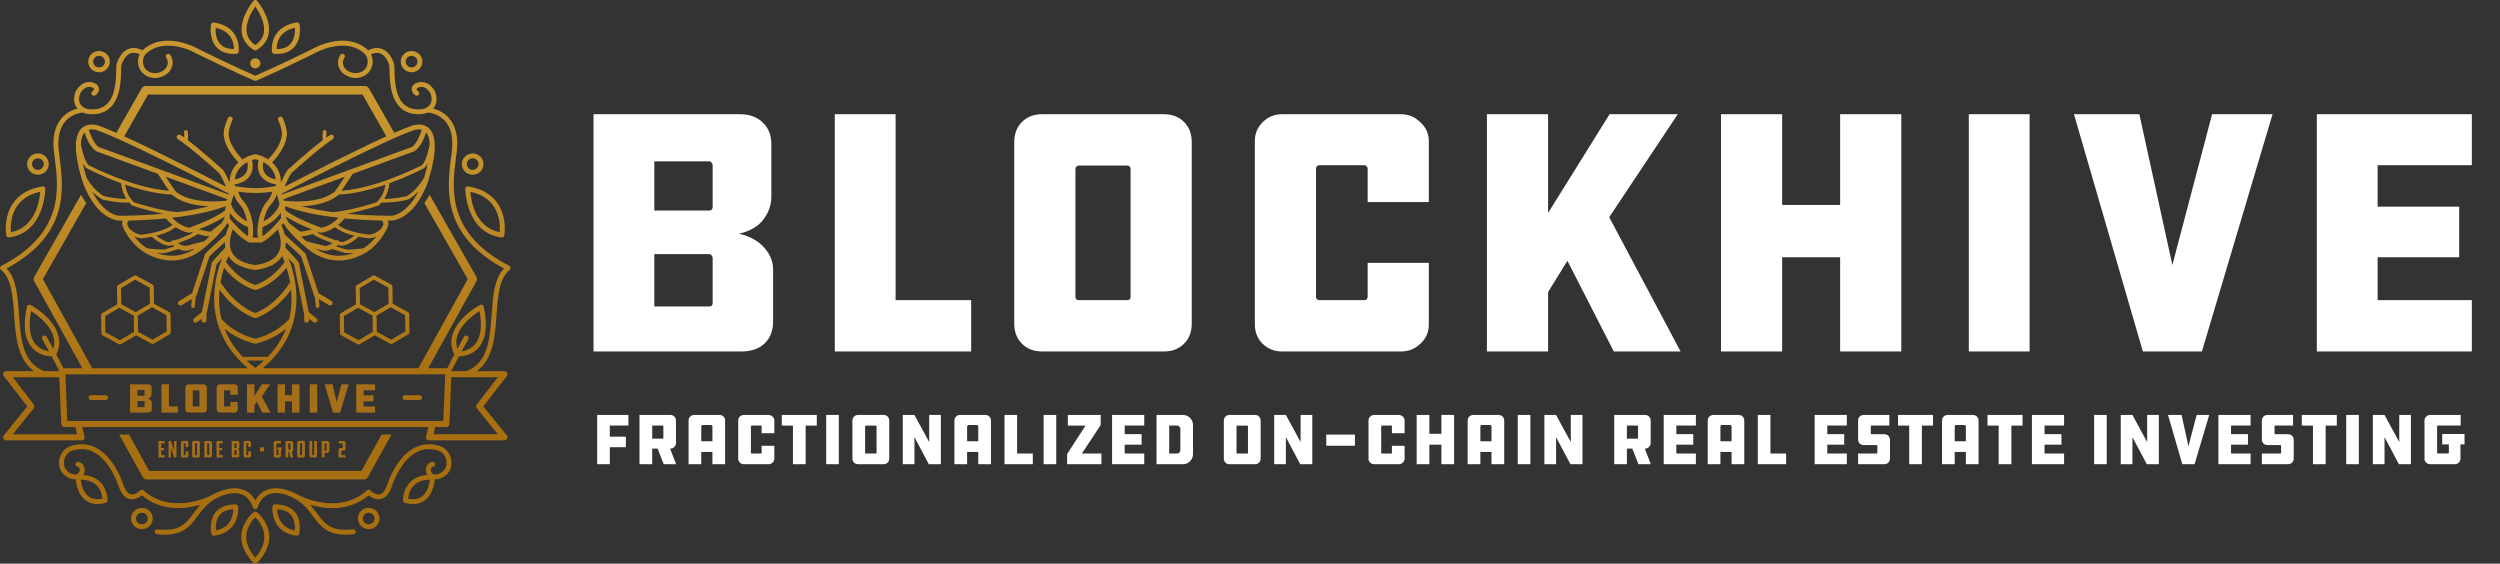 <svg width="377" height="85" viewBox="0 0 377 85" fill="none" xmlns="http://www.w3.org/2000/svg">
<rect x="0" y="0" width="377" height="85" fill="#333333" stroke="none"/>
<path d="M89.502 53V17.225H111.55C113.034 17.225 114.2 17.649 115.048 18.497C115.896 19.31 116.32 20.387 116.32 21.73V29.68C116.32 30.917 115.913 32.065 115.101 33.125C114.323 34.15 113.104 34.856 111.444 35.245C113.104 35.634 114.376 36.34 115.26 37.365C116.143 38.354 116.585 39.45 116.585 40.651V48.442C116.585 49.855 116.161 50.968 115.313 51.781C114.465 52.594 113.299 53 111.815 53H89.502ZM107.469 38.902C107.469 38.761 107.416 38.637 107.31 38.531C107.239 38.39 107.115 38.319 106.939 38.319H98.671V46.216H106.939C107.292 46.216 107.469 46.039 107.469 45.686V38.902ZM107.469 24.91C107.469 24.769 107.416 24.645 107.31 24.539C107.239 24.398 107.115 24.327 106.939 24.327H98.671V31.747H106.939C107.292 31.747 107.469 31.553 107.469 31.164V24.91ZM125.887 17.225H135.056V45.262H146.451V53H125.887V17.225ZM175.527 17.225C176.764 17.225 177.771 17.614 178.548 18.391C179.326 19.168 179.714 20.175 179.714 21.412V48.813C179.714 50.05 179.326 51.057 178.548 51.834C177.771 52.611 176.764 53 175.527 53H157.136C155.9 53 154.893 52.611 154.115 51.834C153.338 51.057 152.949 50.05 152.949 48.813V21.412C152.949 20.175 153.338 19.168 154.115 18.391C154.893 17.614 155.9 17.225 157.136 17.225H175.527ZM170.492 25.546C170.492 25.157 170.298 24.963 169.909 24.963H162.648C162.542 24.963 162.436 25.016 162.33 25.122C162.224 25.228 162.171 25.369 162.171 25.546V44.785C162.171 44.926 162.224 45.05 162.33 45.156C162.436 45.227 162.542 45.262 162.648 45.262H169.909C170.298 45.262 170.492 45.103 170.492 44.785V25.546ZM215.466 39.644V48.919C215.466 50.085 215.042 51.057 214.194 51.834C213.382 52.611 212.41 53 211.279 53H193.312C192.182 53 191.21 52.611 190.397 51.834C189.62 51.057 189.231 50.085 189.231 48.919V21.253C189.231 20.158 189.62 19.221 190.397 18.444C191.21 17.631 192.182 17.225 193.312 17.225H211.279C212.41 17.225 213.382 17.631 214.194 18.444C215.042 19.221 215.466 20.158 215.466 21.253V30.475H206.244V25.493C206.244 25.316 206.191 25.175 206.085 25.069C205.979 24.963 205.873 24.91 205.767 24.91H199.036C198.648 24.91 198.453 25.104 198.453 25.493V44.732C198.453 45.085 198.648 45.262 199.036 45.262H205.767C205.873 45.262 205.979 45.227 206.085 45.156C206.191 45.05 206.244 44.909 206.244 44.732V39.644H215.466ZM243.36 53L236.364 39.326L233.449 44.043V53H224.227V17.225H233.449V32.118L242.724 17.225H253.006L242.671 32.754L253.43 53H243.36ZM286.715 53H277.493V38.796H268.748V53H259.526V17.225H268.748V30.899H277.493V17.225H286.715V53ZM306.064 53H296.895V17.225H306.064V53ZM342.7 17.225L332.047 53H323.143L312.755 17.225H322.613L327.595 39.962L333.584 17.225H342.7ZM349.378 17.225H372.751V24.91H358.547V31.164H370.843V38.796H358.547V45.262H372.751V53H349.378V17.225Z" fill="white"/>
<g clip-path="url(#clip0_1_49)">
<path d="M19.614 62.216V57.954H22.287C22.468 57.954 22.608 58.004 22.711 58.102C22.814 58.202 22.866 58.331 22.866 58.491V59.438C22.866 59.585 22.817 59.721 22.721 59.845C22.625 59.969 22.476 60.054 22.275 60.101C22.476 60.147 22.631 60.231 22.737 60.35C22.845 60.47 22.898 60.601 22.898 60.745V61.672C22.898 61.841 22.846 61.974 22.743 62.071C22.641 62.168 22.498 62.216 22.319 62.216H19.614ZM21.793 58.87C21.793 58.853 21.788 58.837 21.777 58.822C21.766 58.808 21.75 58.801 21.729 58.801H20.733V59.685H21.729C21.772 59.685 21.793 59.661 21.793 59.615V58.87ZM21.793 60.537C21.793 60.52 21.788 60.504 21.777 60.49C21.766 60.475 21.75 60.468 21.729 60.468H20.733V61.409H21.729C21.772 61.409 21.793 61.388 21.793 61.346V60.537Z" fill="#A56E18"/>
<path d="M24.349 57.954H25.468V61.295H26.849V62.216H24.349V57.954Z" fill="#A56E18"/>
<path d="M30.686 57.954C30.835 57.954 30.958 58 31.052 58.093C31.145 58.185 31.192 58.305 31.192 58.452V61.716C31.192 61.863 31.145 61.983 31.052 62.075C30.958 62.168 30.835 62.214 30.686 62.214H28.457C28.307 62.214 28.185 62.168 28.091 62.075C27.997 61.983 27.95 61.863 27.95 61.716V58.452C27.95 58.305 27.997 58.185 28.091 58.093C28.185 58 28.307 57.954 28.457 57.954H30.686ZM30.075 58.945C30.075 58.899 30.052 58.876 30.005 58.876H29.125C29.113 58.876 29.099 58.882 29.087 58.895C29.075 58.907 29.067 58.924 29.067 58.946V61.239C29.067 61.256 29.073 61.269 29.087 61.28C29.099 61.291 29.113 61.296 29.125 61.296H30.005C30.052 61.296 30.075 61.276 30.075 61.239V58.946V58.945Z" fill="#A56E18"/>
<path d="M35.851 60.624V61.729C35.851 61.868 35.8 61.984 35.7 62.077C35.599 62.169 35.48 62.215 35.343 62.215H33.164C33.027 62.215 32.911 62.169 32.815 62.077C32.718 61.984 32.67 61.868 32.67 61.729V58.434C32.67 58.304 32.718 58.191 32.815 58.096C32.911 58.002 33.027 57.954 33.164 57.954H35.343C35.48 57.954 35.599 58.002 35.7 58.095C35.8 58.189 35.851 58.301 35.851 58.43V59.526H34.733V58.932C34.733 58.911 34.726 58.894 34.713 58.881C34.7 58.869 34.687 58.861 34.674 58.861H33.859C33.812 58.861 33.788 58.884 33.788 58.931V61.228C33.788 61.27 33.812 61.291 33.859 61.291H34.674C34.687 61.291 34.7 61.286 34.713 61.275C34.725 61.264 34.733 61.249 34.733 61.228V60.622H35.851V60.624Z" fill="#A56E18"/>
<path d="M39.565 62.216L38.717 60.587L38.364 61.149V62.216H37.246V57.954H38.364V59.728L39.489 57.954H40.735L39.482 59.805L40.787 62.216H39.566H39.565Z" fill="#A56E18"/>
<path d="M45.161 62.216H44.043V60.524H42.983V62.216H41.865V57.954H42.983V59.584H44.043V57.954H45.161V62.216Z" fill="#A56E18"/>
<path d="M47.834 62.216H46.716V57.954H47.834V62.216Z" fill="#A56E18"/>
<path d="M52.589 57.954L51.297 62.216H50.218L48.958 57.954H50.153L50.758 60.663L51.484 57.954H52.589Z" fill="#A56E18"/>
<path d="M53.719 57.954H56.559V58.864H54.836V59.615H56.327V60.525H54.836V61.295H56.559V62.216H53.719V57.954Z" fill="#A56E18"/>
<path d="M23.901 66.503H24.83V66.859H24.322V67.559H24.736V67.9H24.322V68.623H24.83V68.979H23.901V66.504V66.503Z" fill="#A56E18"/>
<path d="M25.777 67.585V68.978H25.422V66.503H25.773L26.251 67.992V66.503H26.606V68.978H26.259L25.778 67.585H25.777Z" fill="#A56E18"/>
<path d="M28.404 68.057V68.702C28.404 68.792 28.376 68.863 28.323 68.918C28.27 68.973 28.197 68.999 28.106 68.999H27.586C27.497 68.999 27.424 68.972 27.368 68.917C27.312 68.862 27.284 68.789 27.284 68.698V66.784C27.284 66.692 27.311 66.618 27.368 66.562C27.424 66.508 27.497 66.48 27.586 66.48H28.106C28.197 66.48 28.27 66.507 28.323 66.561C28.376 66.616 28.404 66.689 28.404 66.781V67.415H27.99V66.876C27.99 66.849 27.981 66.835 27.964 66.835H27.733C27.715 66.835 27.707 66.849 27.707 66.876V68.606C27.707 68.63 27.715 68.642 27.733 68.642H27.964C27.981 68.642 27.99 68.63 27.99 68.606V68.056H28.404V68.057Z" fill="#A56E18"/>
<path d="M29.878 66.481C29.952 66.481 30.014 66.505 30.062 66.553C30.11 66.6 30.135 66.661 30.135 66.735V68.743C30.135 68.816 30.11 68.877 30.062 68.924C30.014 68.972 29.952 68.996 29.878 68.996H29.233C29.156 68.996 29.093 68.972 29.046 68.924C28.999 68.877 28.976 68.816 28.976 68.743V66.735C28.976 66.662 28.999 66.601 29.046 66.553C29.093 66.505 29.156 66.481 29.233 66.481H29.878ZM29.713 66.862C29.713 66.85 29.711 66.84 29.706 66.833C29.701 66.826 29.696 66.822 29.691 66.822H29.416C29.406 66.822 29.399 66.827 29.398 66.837C29.397 66.847 29.397 66.855 29.397 66.862V68.607C29.397 68.607 29.397 68.619 29.401 68.628C29.403 68.636 29.408 68.641 29.416 68.641H29.691C29.691 68.641 29.701 68.639 29.706 68.632C29.711 68.625 29.713 68.617 29.713 68.607V66.862Z" fill="#A56E18"/>
<path d="M31.627 66.503C31.732 66.503 31.816 66.534 31.88 66.596C31.942 66.658 31.975 66.741 31.975 66.844V68.636C31.975 68.74 31.942 68.822 31.88 68.884C31.816 68.946 31.732 68.978 31.627 68.978H30.814V66.503H31.627ZM31.553 66.917C31.553 66.878 31.534 66.859 31.494 66.859H31.237V68.622H31.494C31.534 68.622 31.553 68.602 31.553 68.564V66.917Z" fill="#A56E18"/>
<path d="M32.653 66.503H33.582V66.859H33.074V67.559H33.488V67.9H33.074V68.623H33.582V68.979H32.653V66.504V66.503Z" fill="#A56E18"/>
<path d="M34.936 68.978V66.503H35.843C35.917 66.503 35.978 66.526 36.025 66.572C36.072 66.618 36.095 66.679 36.095 66.752V67.445C36.095 67.543 36.071 67.614 36.021 67.656C35.972 67.699 35.909 67.726 35.832 67.735C35.909 67.748 35.971 67.777 36.018 67.822C36.065 67.867 36.088 67.932 36.088 68.017V68.727C36.088 68.8 36.065 68.861 36.018 68.907C35.971 68.953 35.911 68.976 35.84 68.976H34.936V68.978ZM35.675 66.928C35.675 66.889 35.656 66.868 35.616 66.868H35.359V67.554H35.616C35.656 67.554 35.675 67.535 35.675 67.495V66.928ZM35.675 67.954C35.675 67.915 35.656 67.896 35.616 67.896H35.359V68.611H35.616C35.656 68.611 35.675 68.593 35.675 68.556V67.955V67.954Z" fill="#A56E18"/>
<path d="M37.85 68.057V68.702C37.85 68.792 37.823 68.863 37.77 68.918C37.717 68.973 37.644 68.999 37.552 68.999H37.032C36.943 68.999 36.87 68.972 36.815 68.917C36.759 68.862 36.731 68.789 36.731 68.698V66.784C36.731 66.692 36.759 66.618 36.815 66.562C36.87 66.506 36.943 66.48 37.032 66.48H37.552C37.644 66.48 37.717 66.507 37.77 66.561C37.823 66.616 37.85 66.689 37.85 66.781V67.415H37.436V66.876C37.436 66.849 37.428 66.835 37.41 66.835H37.179C37.162 66.835 37.153 66.849 37.153 66.876V68.606C37.153 68.63 37.162 68.642 37.179 68.642H37.41C37.428 68.642 37.436 68.63 37.436 68.606V68.056H37.85V68.057Z" fill="#A56E18"/>
<path d="M39.204 67.463H39.831V68.075H39.204V67.463Z" fill="#A56E18"/>
<path d="M41.573 68.996C41.478 68.996 41.405 68.968 41.351 68.913C41.297 68.859 41.27 68.786 41.27 68.695V66.784C41.27 66.692 41.297 66.618 41.351 66.562C41.404 66.506 41.478 66.48 41.573 66.48H42.375V66.865H41.719C41.702 66.865 41.693 66.878 41.693 66.905V68.577C41.693 68.601 41.702 68.613 41.719 68.613H41.965C41.984 68.613 41.994 68.601 41.994 68.577V67.814H41.852V67.466H42.494V67.814H42.37V68.695C42.37 68.786 42.343 68.857 42.288 68.913C42.234 68.968 42.159 68.996 42.065 68.996H41.572H41.573Z" fill="#A56E18"/>
<path d="M43.613 68.153H43.471V68.978H43.05V66.503H43.9C43.995 66.503 44.069 66.531 44.122 66.585C44.175 66.64 44.203 66.714 44.203 66.808V67.848C44.203 67.919 44.185 67.979 44.152 68.03C44.118 68.08 44.073 68.115 44.016 68.135L44.206 68.978H43.788L43.613 68.153ZM43.788 66.895C43.788 66.871 43.78 66.859 43.763 66.859H43.471V67.812H43.763C43.763 67.812 43.773 67.808 43.78 67.801C43.786 67.794 43.79 67.786 43.79 67.779V66.895H43.788Z" fill="#A56E18"/>
<path d="M45.725 66.481C45.799 66.481 45.861 66.505 45.909 66.553C45.957 66.6 45.982 66.661 45.982 66.735V68.743C45.982 68.816 45.957 68.877 45.909 68.924C45.861 68.972 45.799 68.996 45.725 68.996H45.08C45.003 68.996 44.94 68.972 44.893 68.924C44.846 68.877 44.823 68.816 44.823 68.743V66.735C44.823 66.662 44.846 66.601 44.893 66.553C44.94 66.505 45.003 66.481 45.08 66.481H45.725ZM45.56 66.862C45.56 66.85 45.558 66.84 45.553 66.833C45.548 66.826 45.543 66.822 45.538 66.822H45.263C45.253 66.822 45.247 66.827 45.245 66.837C45.244 66.847 45.244 66.855 45.244 66.862V68.607C45.244 68.607 45.244 68.619 45.248 68.628C45.25 68.636 45.255 68.641 45.263 68.641H45.538C45.538 68.641 45.548 68.639 45.553 68.632C45.558 68.625 45.56 68.617 45.56 68.607V66.862Z" fill="#A56E18"/>
<path d="M47.083 66.503V68.603C47.083 68.613 47.085 68.622 47.09 68.628C47.095 68.634 47.1 68.638 47.105 68.638H47.358C47.358 68.638 47.368 68.635 47.373 68.628C47.378 68.621 47.38 68.613 47.38 68.603V66.503H47.806V68.676C47.806 68.766 47.777 68.839 47.722 68.895C47.666 68.951 47.591 68.978 47.495 68.978H46.965C46.871 68.978 46.796 68.95 46.742 68.895C46.687 68.84 46.66 68.767 46.66 68.676V66.503H47.081H47.083Z" fill="#A56E18"/>
<path d="M48.934 68.293V68.979H48.509V66.504H49.355C49.449 66.504 49.524 66.532 49.581 66.587C49.637 66.641 49.665 66.715 49.665 66.809V67.989C49.665 68.083 49.637 68.156 49.581 68.211C49.526 68.266 49.45 68.294 49.355 68.294H48.934V68.293ZM49.213 67.951C49.22 67.951 49.227 67.948 49.231 67.941C49.236 67.933 49.239 67.926 49.239 67.919V66.896C49.239 66.872 49.23 66.86 49.213 66.86H48.934V67.953H49.213V67.951Z" fill="#A56E18"/>
<path d="M51.515 67.959C51.485 67.959 51.471 67.973 51.471 68.002V68.636H52.104V68.978H51.049V67.848C51.049 67.761 51.075 67.69 51.127 67.639C51.179 67.588 51.251 67.563 51.34 67.563H51.634C51.663 67.563 51.678 67.548 51.678 67.519V66.889C51.678 66.86 51.663 66.845 51.634 66.845H51.085V66.504H51.809C51.898 66.504 51.97 66.529 52.022 66.581C52.074 66.632 52.099 66.702 52.099 66.789V67.673C52.099 67.761 52.074 67.831 52.022 67.882C51.97 67.933 51.898 67.959 51.809 67.959H51.514H51.515Z" fill="#A56E18"/>
<path d="M35.553 76.064C34.191 76.054 33.182 76.436 32.537 77.212C31.454 78.514 31.856 80.415 31.873 80.495C31.91 80.665 32.065 80.784 32.238 80.784C32.254 80.784 32.269 80.784 32.285 80.782C36.285 80.284 35.924 76.432 35.92 76.393C35.9 76.207 35.742 76.067 35.553 76.064ZM32.554 79.996C32.504 79.459 32.501 78.411 33.116 77.673C33.556 77.145 34.252 76.853 35.187 76.805C35.17 77.597 34.885 79.527 32.554 79.996ZM1.315 35.808C1.331 35.808 1.347 35.808 1.363 35.804C6.755 35.121 6.834 28.538 6.834 28.471C6.834 28.363 6.786 28.261 6.702 28.191C6.618 28.122 6.507 28.09 6.399 28.108C4.44 28.43 2.968 29.257 2.024 30.568C0.471 32.726 0.927 35.392 0.947 35.503C0.979 35.681 1.136 35.807 1.313 35.807L1.315 35.808ZM2.637 30.987C3.388 29.947 4.541 29.252 6.066 28.919C5.961 30.288 5.335 34.3 1.641 35.018C1.582 34.262 1.575 32.458 2.637 30.987ZM21.399 76.585C20.497 76.585 19.764 77.306 19.764 78.192C19.764 79.077 20.498 79.798 21.399 79.798C22.3 79.798 23.034 79.077 23.034 78.192C23.034 77.306 22.3 76.585 21.399 76.585ZM21.399 79.065C20.908 79.065 20.51 78.672 20.51 78.192C20.51 77.711 20.91 77.318 21.399 77.318C21.888 77.318 22.287 77.711 22.287 78.192C22.287 78.672 21.888 79.065 21.399 79.065ZM35.298 8.133C35.41 8.133 35.523 8.13 35.639 8.124C35.816 8.114 35.962 7.984 35.988 7.812C35.994 7.774 36.506 4.053 32.25 3.385C32.049 3.353 31.858 3.487 31.824 3.685C31.809 3.772 31.464 5.816 32.644 7.118C33.256 7.793 34.148 8.133 35.298 8.133ZM32.521 4.183C35.059 4.754 35.284 6.651 35.271 7.4C34.357 7.395 33.661 7.138 33.203 6.632C32.526 5.888 32.489 4.764 32.521 4.183ZM5.719 26.351C6.621 26.351 7.353 25.63 7.353 24.745C7.353 23.86 6.619 23.138 5.719 23.138C4.818 23.138 4.084 23.86 4.084 24.745C4.084 25.63 4.818 26.351 5.719 26.351ZM5.719 23.872C6.209 23.872 6.607 24.264 6.607 24.745C6.607 25.226 6.208 25.618 5.719 25.618C5.229 25.618 4.83 25.226 4.83 24.745C4.83 24.264 5.229 23.872 5.719 23.872ZM14.936 10.901C15.838 10.901 16.571 10.179 16.571 9.294C16.571 8.409 15.837 7.688 14.936 7.688C14.036 7.688 13.302 8.409 13.302 9.294C13.302 10.179 14.036 10.901 14.936 10.901ZM14.936 8.421C15.427 8.421 15.825 8.813 15.825 9.294C15.825 9.775 15.426 10.167 14.936 10.167C14.447 10.167 14.048 9.775 14.048 9.294C14.048 8.813 14.447 8.421 14.936 8.421ZM16.309 59.966C16.309 60.169 16.142 60.333 15.936 60.333H13.724C13.518 60.333 13.351 60.169 13.351 59.966C13.351 59.764 13.518 59.6 13.724 59.6H15.936C16.142 59.6 16.309 59.764 16.309 59.966ZM61.551 47.081L59.217 45.805L59.173 43.185C59.172 43.078 59.112 42.978 59.017 42.926L56.53 41.567C56.434 41.515 56.318 41.516 56.224 41.572L53.784 43.009C53.69 43.065 53.633 43.164 53.634 43.272L53.677 45.893L51.389 47.239C51.295 47.295 51.238 47.395 51.239 47.503L51.285 50.297C51.286 50.404 51.347 50.503 51.442 50.556L53.927 51.914C53.974 51.94 54.025 51.952 54.077 51.952C54.131 51.952 54.185 51.937 54.233 51.91L56.522 50.563L58.856 51.838C58.903 51.863 58.953 51.876 59.005 51.876C59.06 51.876 59.114 51.861 59.162 51.833L61.603 50.397C61.697 50.341 61.754 50.241 61.752 50.133L61.706 47.339C61.705 47.232 61.645 47.133 61.55 47.08L61.551 47.081ZM54.073 51.304L51.897 50.114L51.857 47.667L53.994 46.409L55.082 47.004L56.171 47.599L56.21 50.046L54.074 51.302L54.073 51.304ZM56.467 47.073L55.379 46.478L54.29 45.883L54.251 43.436L56.387 42.178L58.563 43.368L58.603 45.815L56.466 47.072L56.467 47.073ZM59.002 51.227L56.826 50.037L56.786 47.59L58.923 46.334L61.099 47.523L61.138 49.97L59.002 51.227ZM38.735 77.219C38.666 77.164 38.582 77.14 38.5 77.141C38.417 77.141 38.334 77.164 38.265 77.219C38.196 77.273 36.553 78.578 36.399 80.663C36.294 82.088 36.908 83.509 38.226 84.883C38.299 84.96 38.399 84.999 38.498 84.999H38.5H38.502C38.601 84.999 38.701 84.96 38.774 84.883C40.092 83.509 40.706 82.088 40.601 80.663C40.447 78.578 38.804 77.273 38.735 77.219ZM38.5 84.086C37.518 82.962 37.06 81.829 37.143 80.715C37.242 79.382 38.085 78.404 38.5 77.998C38.915 78.403 39.759 79.38 39.857 80.715C39.94 81.829 39.481 82.962 38.5 84.086ZM38.5 8.794C38.924 8.794 39.267 9.131 39.267 9.548C39.267 9.964 38.924 10.302 38.5 10.302C38.076 10.302 37.733 9.964 37.733 9.548C37.733 9.131 38.076 8.794 38.5 8.794ZM77 40.37C77 40.359 76.996 40.347 76.994 40.336C76.991 40.324 76.99 40.312 76.986 40.301C76.983 40.29 76.978 40.279 76.973 40.267C76.968 40.256 76.964 40.245 76.959 40.235C76.952 40.221 76.942 40.207 76.932 40.194C76.928 40.188 76.925 40.182 76.92 40.176C76.907 40.161 76.894 40.148 76.879 40.135C76.875 40.131 76.871 40.126 76.868 40.124C76.862 40.119 76.855 40.115 76.849 40.111C76.836 40.102 76.821 40.091 76.806 40.084H76.805C67.292 35.196 68.173 28.355 68.756 23.828C68.8 23.485 68.842 23.156 68.879 22.841C69.13 20.67 68.734 18.973 67.699 17.798C66.933 16.927 65.988 16.541 65.317 16.369C65.731 15.89 66.062 15.109 65.646 13.929C65.597 13.793 65.528 13.656 65.439 13.522C64.716 12.435 63.677 12.085 62.659 12.582C62.365 12.727 62.163 12.977 62.103 13.268C62.055 13.503 62.06 13.958 62.633 14.371C62.799 14.49 63.032 14.456 63.155 14.292C63.277 14.129 63.241 13.9 63.074 13.78C62.893 13.649 62.811 13.525 62.835 13.413C62.848 13.346 62.909 13.279 62.993 13.238C63.89 12.799 64.52 13.479 64.815 13.923C64.871 14.007 64.913 14.089 64.941 14.168C65.249 15.041 65.082 15.714 64.446 16.168C64.221 16.33 63.936 16.432 63.619 16.463C62.518 16.576 61.634 16.35 60.99 15.789C59.558 14.545 59.511 11.951 59.485 10.558C59.477 10.134 59.472 9.855 59.431 9.683C59.398 9.549 59.361 9.431 59.317 9.322C58.876 8.217 58.243 7.543 57.439 7.317C56.648 7.095 55.911 7.377 55.514 7.586C55.434 7.503 55.35 7.424 55.259 7.351C51.903 4.651 47.322 7.247 46.986 7.444C42.479 9.674 39.215 11.114 38.505 11.424C37.794 11.114 34.531 9.674 30.023 7.444C29.689 7.247 25.107 4.651 21.751 7.351C21.66 7.424 21.576 7.503 21.496 7.586C21.099 7.377 20.362 7.095 19.571 7.317C18.767 7.543 18.134 8.218 17.693 9.322C17.649 9.431 17.611 9.55 17.579 9.683C17.537 9.855 17.532 10.134 17.525 10.558C17.499 11.951 17.452 14.543 16.02 15.789C15.375 16.349 14.49 16.576 13.391 16.463C13.075 16.43 12.79 16.328 12.564 16.168C11.928 15.714 11.761 15.04 12.069 14.168C12.097 14.089 12.139 14.007 12.194 13.923C12.49 13.479 13.12 12.799 14.017 13.238C14.101 13.279 14.162 13.346 14.175 13.413C14.199 13.525 14.117 13.649 13.935 13.78C13.77 13.9 13.734 14.129 13.855 14.292C13.977 14.456 14.211 14.49 14.377 14.371C14.95 13.958 14.955 13.503 14.907 13.268C14.847 12.976 14.643 12.726 14.351 12.582C13.332 12.085 12.293 12.435 11.57 13.522C11.482 13.656 11.412 13.793 11.364 13.929C10.948 15.109 11.279 15.89 11.693 16.369C11.022 16.541 10.077 16.927 9.311 17.798C8.276 18.973 7.88 20.671 8.13 22.841C8.166 23.155 8.21 23.485 8.254 23.828C8.837 28.356 9.718 35.197 0.205 40.084H0.204C0.189 40.091 0.174 40.102 0.161 40.111C0.154 40.116 0.147 40.119 0.142 40.124C0.138 40.127 0.135 40.131 0.131 40.135C0.116 40.148 0.103 40.16 0.09 40.176C0.085 40.182 0.083 40.188 0.078 40.194C0.068 40.207 0.058 40.221 0.051 40.235C0.044 40.246 0.041 40.257 0.037 40.267C0.032 40.278 0.027 40.289 0.023 40.301C0.02 40.313 0.019 40.325 0.016 40.336C0.014 40.347 0.011 40.358 0.01 40.37C0.01 40.381 0.01 40.393 0.01 40.404C0.01 40.416 0.01 40.428 0.01 40.441C0.01 40.453 0.014 40.464 0.016 40.476C0.019 40.487 0.02 40.499 0.023 40.51C0.028 40.526 0.036 40.54 0.042 40.556C0.044 40.562 0.047 40.569 0.049 40.575C0.063 40.602 0.082 40.626 0.103 40.649C0.109 40.657 0.116 40.663 0.122 40.669C0.13 40.676 0.136 40.683 0.145 40.69C1.739 41.955 1.928 44.629 2.127 47.459C2.35 50.645 2.601 54.189 5.117 55.966H0.935C0.754 55.966 0.589 56.07 0.513 56.231C0.436 56.393 0.461 56.583 0.577 56.719L4.12 61.283L0.577 65.645C0.461 65.781 0.436 65.972 0.513 66.134C0.589 66.295 0.754 66.398 0.935 66.398H12.302C12.459 66.398 12.605 66.321 12.691 66.193C12.778 66.064 12.793 65.903 12.731 65.761L12.401 64.4H38.496H38.5H38.504H64.599L64.269 65.761C64.207 65.903 64.222 66.064 64.309 66.193C64.395 66.322 64.541 66.398 64.698 66.398H76.065C76.246 66.398 76.411 66.295 76.487 66.134C76.564 65.972 76.539 65.781 76.423 65.645L72.88 61.283L76.423 56.719C76.539 56.583 76.564 56.393 76.487 56.231C76.411 56.07 76.246 55.966 76.065 55.966H71.891C74.406 54.189 74.657 50.645 74.881 47.459C75.08 44.629 75.269 41.955 76.863 40.69C76.871 40.683 76.878 40.675 76.885 40.669C76.892 40.663 76.899 40.657 76.905 40.649C76.926 40.626 76.944 40.602 76.958 40.575C76.962 40.569 76.963 40.562 76.965 40.556C76.973 40.541 76.979 40.526 76.984 40.51C76.988 40.499 76.989 40.487 76.991 40.476C76.994 40.464 76.996 40.453 76.998 40.441C76.998 40.428 76.998 40.416 76.998 40.404C76.998 40.393 76.998 40.381 76.998 40.37H77ZM1.934 65.484L5.086 61.58C5.23 61.41 5.23 61.162 5.086 60.992L1.934 56.887H8.942L9.238 63.962C9.248 64.208 9.454 64.402 9.703 64.402H11.388L11.597 65.485H1.934V65.484ZM65.306 63.484H38.504H38.5H38.496H10.151L9.857 56.449H38.496H38.5H38.504H67.143L66.849 63.484H65.305H65.306ZM13.356 24.903C12.754 24.289 12.363 22.682 12.194 21.741C12.243 20.784 12.491 20.258 12.738 19.971C12.996 20.759 13.575 22.198 14.496 22.797C14.52 22.813 14.546 22.825 14.572 22.835L23.807 26.214C24.641 27.499 25.169 28.282 25.507 28.763C20.277 28.416 13.896 25.181 13.356 24.903ZM25.932 29.335C26.058 29.488 26.11 29.528 26.147 29.547C26.16 29.556 26.177 29.569 26.198 29.585C27.64 30.657 29.638 31.036 31.54 31.099C30.004 31.499 28.357 31.788 26.754 31.996C23.98 31.733 20.667 30.66 20.199 30.504C19.228 29.595 18.95 28.441 18.869 27.841C21.076 28.6 23.614 29.257 25.934 29.336L25.932 29.335ZM12.992 25.323C13.01 25.341 13.031 25.357 13.055 25.369C13.219 25.455 15.407 26.595 18.282 27.634C18.31 28.049 18.442 29.026 19.061 29.997C17.343 29.989 15.867 29.622 15.623 29.558C14.319 28.77 13.433 27.462 13.051 26.814C12.805 25.988 12.622 25.258 12.487 24.611C12.636 24.894 12.802 25.142 12.993 25.324L12.992 25.323ZM13.959 28.925C14.358 29.332 14.828 29.728 15.366 30.047C15.387 30.06 15.411 30.069 15.434 30.077C15.508 30.097 17.14 30.547 19.105 30.547C19.224 30.547 19.345 30.543 19.465 30.539C19.585 30.678 19.716 30.814 19.859 30.945C19.888 30.97 19.921 30.991 19.958 31.003C20.08 31.044 22.234 31.773 24.608 32.232C21.08 32.559 18.174 32.532 17.823 32.527C15.973 32.131 14.704 30.408 13.944 28.959C13.949 28.949 13.955 28.936 13.959 28.924V28.925ZM19.448 33.256C20.781 33.234 22.783 33.16 25.012 32.941C25.193 33.152 25.544 33.53 26.023 33.914C24.581 35.035 21.61 35.36 21.322 35.389C20.508 35.324 19.826 34.784 19.48 34.455C19.316 34.152 19.234 33.956 19.232 33.949C19.072 33.599 19.308 33.36 19.449 33.256H19.448ZM26.481 34.254C27.042 34.634 27.721 34.969 28.478 35.089C28.497 35.093 28.517 35.094 28.537 35.094C28.578 35.094 28.619 35.088 28.658 35.075C28.677 35.069 28.746 35.044 28.856 35.007C28.923 35.03 29.013 35.059 29.12 35.094C28.38 35.522 27.214 35.959 26.33 36.254C26.194 36.198 26.032 36.223 25.922 36.331C25.9 36.353 25.882 36.379 25.867 36.404C25.732 36.447 25.61 36.484 25.506 36.515C24.913 36.493 24.104 35.964 23.575 35.551C24.589 35.296 25.727 34.889 26.48 34.256L26.481 34.254ZM21.305 35.94C21.311 35.94 21.319 35.94 21.325 35.94C21.333 35.94 21.342 35.94 21.351 35.94C21.414 35.934 22.055 35.874 22.893 35.704C23.271 36.033 24.54 37.064 25.544 37.064C25.572 37.064 25.598 37.06 25.623 37.053C25.651 37.045 25.794 37.003 26.014 36.934C26.078 36.991 26.171 37.07 26.291 37.158L24.894 37.598C24.221 37.708 22.778 37.523 22.166 37.433C21.359 36.922 20.73 36.268 20.266 35.665C20.577 35.807 20.927 35.914 21.305 35.94ZM24.364 38.181C24.609 38.181 24.833 38.167 25.012 38.136C25.024 38.133 25.037 38.131 25.048 38.127L26.907 37.542C27.226 37.701 27.597 37.826 27.981 37.826C28.035 37.826 28.091 37.824 28.147 37.819C28.166 37.818 28.186 37.814 28.205 37.809C28.205 37.809 28.767 37.663 29.403 37.498C26.84 39.16 24.469 38.476 23.656 38.154C23.898 38.171 24.139 38.182 24.363 38.182L24.364 38.181ZM28.047 37.09C27.636 37.117 27.185 36.885 26.854 36.656C27.824 36.319 29.122 35.813 29.814 35.3C30.371 35.457 31.045 35.619 31.59 35.661C31.596 35.661 31.603 35.661 31.61 35.661C31.297 35.957 31.018 36.203 30.827 36.367C30.218 36.527 28.313 37.019 28.047 37.088V37.09ZM29.98 34.584C31.076 34.153 32.645 33.471 33.886 32.68C33.886 32.707 33.886 32.733 33.886 32.76C33.777 33.05 33.604 33.358 33.391 33.666L31.814 34.879C31.766 34.917 31.708 34.934 31.652 34.93C31.153 34.89 30.51 34.735 29.98 34.584ZM28.506 34.349C27.4 34.141 26.466 33.371 25.935 32.844C28.649 32.536 31.593 32.004 34.02 31.092C33.985 31.303 33.958 31.526 33.936 31.758C32.145 33.048 29.07 34.153 28.506 34.35V34.349ZM26.648 29C26.608 28.97 26.58 28.949 26.551 28.93C26.385 28.747 25.703 27.746 24.974 26.64L34.252 30.037C34.233 30.101 34.215 30.165 34.197 30.233C34.157 30.25 34.116 30.267 34.074 30.283C30.759 30.59 28.191 30.147 26.648 29ZM14.876 22.162C14.153 21.664 13.623 20.322 13.392 19.568C13.982 19.412 14.59 19.636 14.598 19.639C18.616 20.974 32.321 28.066 34.526 29.212C34.51 29.251 34.495 29.295 34.479 29.337L14.875 22.162H14.876ZM28.313 19.861C28.295 19.71 28.155 19.601 28.002 19.62C27.849 19.639 27.739 19.776 27.757 19.926C27.79 20.188 27.79 20.495 27.782 20.741C27.576 20.596 27.384 20.467 27.214 20.362C27.038 20.256 26.808 20.308 26.7 20.479C26.591 20.65 26.644 20.877 26.818 20.984C28.553 22.049 32.654 25.743 33.051 26.102C33.392 26.598 33.812 27.504 34.099 28.162C31.311 26.718 23.819 22.87 18.729 20.557C18.748 20.531 18.767 20.506 18.783 20.477L22.328 14.256H38.495H38.499H38.502H54.67L58.215 20.477C58.231 20.504 58.249 20.531 58.269 20.557C53.178 22.87 45.687 26.718 42.899 28.162C43.185 27.505 43.606 26.598 43.947 26.102C44.343 25.744 48.446 22.05 50.179 20.984C50.353 20.877 50.407 20.65 50.298 20.479C50.189 20.306 49.959 20.254 49.784 20.362C49.613 20.467 49.422 20.596 49.215 20.741C49.208 20.495 49.208 20.188 49.24 19.926C49.259 19.776 49.149 19.639 48.995 19.62C48.842 19.601 48.703 19.71 48.684 19.861C48.627 20.328 48.657 20.899 48.674 21.137C46.586 22.712 43.561 25.453 43.409 25.591C43.389 25.609 43.371 25.629 43.356 25.651C43.035 26.105 42.66 26.872 42.367 27.521C42.367 27.515 42.367 27.51 42.367 27.504C42.367 27.49 42.367 27.476 42.367 27.462C42.349 26.072 41.752 25.125 41.034 24.488C41.635 23.857 42.983 22.291 43.203 20.721C43.271 20.491 43.436 19.586 42.632 17.804C42.548 17.618 42.328 17.535 42.14 17.617C41.952 17.699 41.867 17.916 41.95 18.1C42.709 19.781 42.489 20.509 42.489 20.509C42.477 20.536 42.471 20.565 42.468 20.593C42.286 21.997 40.956 23.499 40.439 24.038C40.197 23.883 39.956 23.756 39.731 23.653C39.692 23.611 39.644 23.574 39.586 23.552C39.537 23.534 39.486 23.527 39.437 23.528C38.942 23.335 38.582 23.267 38.569 23.265C38.558 23.262 38.547 23.263 38.535 23.262C38.523 23.262 38.512 23.26 38.5 23.26C38.489 23.26 38.477 23.261 38.465 23.262C38.454 23.262 38.443 23.262 38.431 23.265C38.419 23.267 38.058 23.334 37.563 23.528C37.514 23.526 37.463 23.533 37.414 23.552C37.356 23.574 37.308 23.611 37.269 23.653C37.044 23.755 36.803 23.883 36.561 24.038C36.044 23.499 34.715 21.997 34.532 20.593C34.529 20.564 34.521 20.536 34.511 20.509C34.511 20.509 34.291 19.781 35.05 18.1C35.134 17.916 35.049 17.698 34.86 17.617C34.672 17.534 34.451 17.618 34.368 17.804C33.564 19.586 33.729 20.491 33.797 20.721C34.017 22.291 35.364 23.858 35.966 24.488C35.248 25.125 34.651 26.073 34.633 27.462C34.631 27.476 34.633 27.489 34.633 27.504C34.633 27.51 34.633 27.515 34.633 27.521C34.34 26.872 33.965 26.105 33.644 25.651C33.629 25.629 33.611 25.609 33.591 25.591C33.439 25.453 30.413 22.712 28.326 21.137C28.343 20.899 28.373 20.328 28.316 19.861H28.313ZM50.447 28.929C50.419 28.947 50.389 28.969 50.351 28.998C48.808 30.146 46.24 30.589 42.925 30.282C42.883 30.265 42.842 30.248 42.801 30.232C42.784 30.164 42.765 30.101 42.747 30.035L52.025 26.639C51.296 27.745 50.614 28.746 50.447 28.929ZM51.066 29.334C53.386 29.255 55.922 28.598 58.131 27.839C58.05 28.439 57.772 29.593 56.801 30.502C56.333 30.657 53.02 31.732 50.246 31.994C48.643 31.785 46.996 31.496 45.46 31.097C47.362 31.034 49.36 30.655 50.802 29.582C50.823 29.567 50.84 29.555 50.853 29.545C50.889 29.525 50.942 29.486 51.068 29.332L51.066 29.334ZM51.064 32.843C50.534 33.37 49.599 34.14 48.493 34.347C47.93 34.151 44.854 33.047 43.063 31.756C43.041 31.524 43.013 31.301 42.979 31.089C45.405 32.001 48.349 32.533 51.064 32.842V32.843ZM50.518 34.253C51.27 34.885 52.408 35.292 53.423 35.547C52.894 35.96 52.086 36.489 51.492 36.511C51.389 36.481 51.265 36.443 51.132 36.401C51.116 36.375 51.099 36.35 51.076 36.328C50.966 36.22 50.803 36.194 50.669 36.25C49.786 35.955 48.619 35.518 47.879 35.09C47.987 35.055 48.077 35.026 48.143 35.003C48.253 35.042 48.322 35.065 48.341 35.071C48.38 35.084 48.421 35.09 48.462 35.09C48.481 35.09 48.501 35.089 48.521 35.086C49.277 34.965 49.957 34.63 50.518 34.25V34.253ZM47.02 34.584C46.49 34.735 45.848 34.891 45.348 34.93C45.292 34.934 45.234 34.917 45.186 34.879L43.609 33.666C43.396 33.356 43.223 33.049 43.114 32.76C43.114 32.733 43.114 32.707 43.114 32.68C44.355 33.471 45.925 34.152 47.02 34.584ZM45.408 35.661C45.955 35.617 46.628 35.457 47.185 35.3C47.877 35.813 49.175 36.321 50.145 36.656C49.813 36.885 49.362 37.117 48.952 37.09C48.684 37.021 46.78 36.529 46.172 36.369C45.981 36.204 45.701 35.96 45.389 35.664C45.395 35.664 45.401 35.664 45.408 35.664V35.661ZM48.794 37.807C48.814 37.812 48.832 37.815 48.852 37.816C48.908 37.821 48.962 37.824 49.018 37.824C49.402 37.824 49.773 37.7 50.092 37.54L51.951 38.125C51.962 38.129 51.975 38.131 51.987 38.133C52.166 38.165 52.39 38.178 52.635 38.178C52.858 38.178 53.099 38.167 53.341 38.15C52.528 38.473 50.157 39.156 47.594 37.495C48.232 37.66 48.793 37.806 48.793 37.806L48.794 37.807ZM52.103 37.597L50.707 37.157C50.825 37.067 50.919 36.988 50.984 36.932C51.204 37.002 51.347 37.044 51.374 37.051C51.4 37.059 51.427 37.062 51.453 37.062C52.459 37.062 53.727 36.03 54.105 35.702C54.944 35.872 55.584 35.933 55.647 35.939C55.656 35.939 55.664 35.939 55.673 35.939C55.679 35.939 55.687 35.939 55.693 35.939C56.071 35.914 56.42 35.807 56.732 35.664C56.267 36.267 55.638 36.92 54.831 37.432C54.218 37.52 52.775 37.707 52.103 37.597ZM55.677 35.389C55.389 35.36 52.418 35.035 50.976 33.914C51.454 33.53 51.805 33.152 51.987 32.941C54.216 33.16 56.217 33.233 57.551 33.256C57.691 33.36 57.927 33.6 57.769 33.949C57.765 33.956 57.684 34.152 57.52 34.455C57.174 34.784 56.492 35.324 55.678 35.389H55.677ZM52.39 32.232C54.764 31.772 56.917 31.044 57.039 31.003C57.077 30.991 57.11 30.97 57.138 30.945C57.283 30.814 57.414 30.678 57.532 30.539C57.654 30.543 57.773 30.547 57.892 30.547C59.858 30.547 61.489 30.097 61.563 30.077C61.587 30.071 61.61 30.06 61.631 30.047C62.17 29.728 62.639 29.332 63.038 28.925C63.044 28.938 63.048 28.949 63.053 28.961C62.292 30.408 61.024 32.132 59.175 32.528C58.824 32.533 55.918 32.56 52.39 32.233V32.232ZM61.375 29.557C61.131 29.621 59.655 29.988 57.938 29.995C58.556 29.026 58.688 28.048 58.716 27.632C61.592 26.594 63.78 25.454 63.944 25.368C63.968 25.355 63.989 25.34 64.007 25.322C64.196 25.139 64.364 24.892 64.513 24.609C64.379 25.256 64.195 25.986 63.949 26.811C63.566 27.46 62.681 28.768 61.377 29.556L61.375 29.557ZM63.643 24.901C63.103 25.179 56.722 28.416 51.492 28.762C51.83 28.281 52.358 27.497 53.192 26.213L62.427 22.833C62.453 22.824 62.479 22.812 62.502 22.796C63.424 22.198 64.002 20.758 64.261 19.97C64.509 20.257 64.756 20.781 64.804 21.739C64.636 22.68 64.245 24.288 63.643 24.901ZM62.123 22.162L42.518 29.337C42.502 29.296 42.487 29.252 42.471 29.212C44.677 28.066 58.381 20.974 62.4 19.639C62.407 19.636 63.016 19.412 63.606 19.568C63.375 20.322 62.844 21.663 62.122 22.162H62.123ZM37.734 26.437C38.244 25.602 38.129 24.654 38.007 24.141C38.232 24.065 38.409 24.022 38.499 24.003C38.59 24.022 38.766 24.065 38.991 24.141C38.868 24.654 38.753 25.602 39.264 26.437C39.702 27.155 40.494 27.614 41.613 27.811C41.608 27.887 41.604 27.964 41.595 28.044C41.115 28.151 39.948 28.371 38.502 28.371H38.499H38.495C37.049 28.371 35.882 28.151 35.402 28.044C35.394 27.964 35.389 27.887 35.385 27.811C36.503 27.614 37.295 27.155 37.734 26.437ZM35.406 27.062C35.537 25.999 36.09 25.29 36.701 24.825C36.726 24.81 36.749 24.793 36.771 24.771C36.95 24.642 37.132 24.532 37.309 24.44C37.389 24.855 37.432 25.511 37.093 26.063C36.787 26.559 36.22 26.893 35.406 27.062ZM39.69 24.44C39.867 24.532 40.048 24.642 40.227 24.771C40.248 24.792 40.273 24.81 40.298 24.825C40.908 25.29 41.462 25.998 41.593 27.062C40.78 26.893 40.211 26.56 39.906 26.063C39.566 25.511 39.61 24.855 39.69 24.44ZM41.715 29.335C41.866 29.695 42.034 30.186 42.164 30.796C42.046 31.143 41.489 32.509 39.728 33.382C39.938 32.374 40.33 31.392 40.809 30.879C41.333 30.32 41.59 29.772 41.716 29.335H41.715ZM36.191 30.879C36.669 31.392 37.06 32.374 37.272 33.382C35.511 32.508 34.954 31.143 34.836 30.796C34.965 30.186 35.134 29.697 35.285 29.335C35.411 29.773 35.668 30.32 36.192 30.879H36.191ZM36.74 30.383C36.198 29.802 36.01 29.251 35.947 28.895C36.575 28.998 37.462 29.104 38.498 29.104H38.501H38.505C39.539 29.104 40.428 29 41.055 28.895C40.992 29.251 40.804 29.802 40.262 30.383C39.206 31.513 38.567 34.226 38.907 35.84H38.506H38.502H38.499H38.098C38.438 34.225 37.799 31.513 36.743 30.383H36.74ZM37.662 36.573H38.496H38.5H38.504H39.338C39.395 36.573 39.45 36.561 39.502 36.535C40.306 36.148 41.205 35.314 41.894 34.584C42.004 34.856 42.133 35.224 42.223 35.641C42.223 35.644 42.223 35.647 42.225 35.65C42.385 36.391 42.422 37.282 42.019 38.062C41.495 39.078 40.311 39.722 38.5 39.975C36.69 39.722 35.505 39.079 34.981 38.062C34.579 37.282 34.616 36.39 34.775 35.65C34.775 35.647 34.776 35.644 34.777 35.641C34.867 35.224 34.996 34.856 35.106 34.584C35.796 35.314 36.694 36.149 37.498 36.535C37.549 36.56 37.605 36.573 37.662 36.573ZM39.618 35.616C39.547 35.226 39.543 34.75 39.593 34.246C41.026 33.665 41.866 32.782 42.342 32.069C42.361 32.338 42.373 32.618 42.37 32.914C42.05 33.31 40.765 34.851 39.618 35.616ZM34.657 32.069C35.133 32.783 35.972 33.665 37.405 34.246C37.456 34.75 37.452 35.226 37.38 35.616C36.234 34.851 34.949 33.31 34.629 32.914C34.626 32.618 34.637 32.338 34.657 32.069ZM38.444 40.709C38.462 40.711 38.479 40.713 38.496 40.713H38.499H38.501C38.519 40.713 38.536 40.713 38.553 40.709C40.522 40.443 41.867 39.739 42.558 38.614C42.665 38.856 42.79 39.155 42.921 39.504C42.522 40.073 40.924 42.16 38.499 42.975C36.074 42.16 34.475 40.074 34.076 39.504C34.207 39.155 34.332 38.856 34.44 38.614C35.13 39.739 36.476 40.443 38.444 40.709ZM38.381 43.712C38.42 43.724 38.458 43.73 38.496 43.73H38.499H38.501C38.539 43.73 38.578 43.724 38.616 43.712C40.902 42.989 42.49 41.28 43.213 40.357C43.415 41 43.608 41.747 43.746 42.567C43.383 43.157 41.493 46.036 38.498 47.209C35.504 46.036 33.612 43.157 33.248 42.567C33.388 41.747 33.581 41 33.782 40.357C34.506 41.28 36.093 42.989 38.379 43.712H38.381ZM38.364 47.945C38.407 47.961 38.452 47.969 38.496 47.969H38.5H38.504C38.547 47.969 38.591 47.962 38.636 47.945C41.239 46.978 43.04 44.878 43.897 43.684C43.91 43.819 43.922 43.955 43.931 44.092C44.025 45.505 43.913 46.846 43.601 48.115C43.349 48.41 41.657 50.268 38.5 51.086C35.343 50.268 33.653 48.41 33.399 48.115C33.088 46.846 32.977 45.504 33.069 44.092C33.078 43.955 33.09 43.819 33.103 43.684C33.96 44.878 35.761 46.978 38.364 47.945ZM38.404 51.822C38.434 51.829 38.465 51.833 38.496 51.833H38.499H38.501C38.532 51.833 38.563 51.829 38.594 51.822C40.718 51.29 42.219 50.33 43.135 49.581C42.538 51.114 41.617 52.529 40.377 53.816H38.501H38.498H38.494H36.618C35.376 52.529 34.457 51.115 33.86 49.581C34.776 50.328 36.278 51.289 38.401 51.822H38.404ZM38.496 54.366H38.5H38.504H39.82C39.411 54.75 38.969 55.12 38.5 55.48C38.031 55.12 37.591 54.748 37.18 54.366H38.496ZM75.066 56.883L71.914 60.989C71.769 61.159 71.769 61.406 71.914 61.576L75.066 65.48H65.403L65.612 64.397H67.296C67.546 64.397 67.752 64.203 67.762 63.958L68.058 56.882H75.066V56.883ZM74.137 47.409C73.882 51.026 73.619 54.759 70.303 55.966H68.094C68.094 55.945 68.091 55.923 68.087 55.901C68.417 55.229 68.785 54.509 69.195 53.743C69.805 53.731 71.134 53.568 72.122 52.483C73.287 51.2 73.564 49.096 72.945 46.228C72.92 46.114 72.842 46.019 72.735 45.97C72.627 45.923 72.502 45.927 72.4 45.983C70.294 47.124 66.813 50.134 68.517 53.435C68.122 54.177 67.765 54.875 67.442 55.529H64.578L71.857 42.393C71.965 42.199 71.963 41.966 71.854 41.773L64.791 29.38C64.522 29.851 64.216 30.312 64.001 30.621L70.538 42.091L63.139 55.442C63.123 55.47 63.113 55.5 63.102 55.529H39.621C42.297 53.276 43.65 50.784 44.264 48.463C44.289 48.416 44.301 48.366 44.304 48.315C44.697 46.758 44.761 45.283 44.675 44.015C44.53 41.895 43.97 40.103 43.513 38.949C43.902 39.372 44.232 39.737 44.352 39.886L45.857 47.351C45.859 47.361 45.863 47.37 45.866 47.379V48.297C45.866 48.5 46.032 48.664 46.239 48.664C46.445 48.664 46.612 48.5 46.612 48.297V48.061L47.266 48.582C47.335 48.637 47.418 48.664 47.5 48.664C47.609 48.664 47.717 48.618 47.791 48.528C47.92 48.371 47.896 48.139 47.736 48.012L46.565 47.078L45.07 39.662C45.06 39.615 45.041 39.57 45.014 39.53C44.84 39.272 43.518 37.86 43.03 37.342C43.077 37.059 43.092 36.777 43.084 36.503C44.06 37.384 45.165 38.392 45.415 38.646L47.372 44.574C47.393 44.638 47.432 44.695 47.486 44.739L47.615 46.19C47.628 46.334 47.75 46.442 47.893 46.442C47.902 46.442 47.909 46.442 47.918 46.442C48.072 46.428 48.186 46.295 48.173 46.144L48.08 45.105L49.596 46.014C49.657 46.051 49.723 46.068 49.79 46.068C49.916 46.068 50.038 46.006 50.109 45.892C50.216 45.719 50.161 45.493 49.985 45.388L48.04 44.221L46.102 38.346C46.087 38.302 46.065 38.262 46.036 38.227C45.831 37.98 43.582 35.954 42.934 35.371C42.789 34.758 42.579 34.257 42.448 33.979C42.554 33.858 42.648 33.747 42.728 33.651C43.679 35.281 45.773 36.997 45.966 37.154C47.776 38.83 49.626 39.281 51.091 39.281C52.649 39.281 53.774 38.772 53.962 38.682C57.099 37.534 58.411 34.353 58.459 34.233C58.629 33.862 58.6 33.532 58.484 33.263C58.514 33.263 58.547 33.263 58.575 33.263C58.944 33.263 59.172 33.259 59.229 33.258C59.252 33.258 59.275 33.254 59.297 33.251C61.236 32.855 62.58 31.281 63.44 29.816C63.628 29.479 63.946 28.83 64.212 28.27C64.498 27.592 64.644 27.102 64.661 27.037C65.867 22.999 65.863 20.399 64.651 19.312C64.514 19.189 64.369 19.095 64.222 19.019C64.219 19.018 64.216 19.016 64.212 19.015C63.294 18.549 62.264 18.905 62.139 18.951C61.461 19.177 60.524 19.557 59.423 20.041C59.411 19.975 59.39 19.911 59.355 19.85L55.622 13.301C55.507 13.098 55.289 12.973 55.053 12.973H38.502H38.499H38.495H21.947C21.711 12.973 21.493 13.098 21.378 13.301L17.645 19.85C17.61 19.911 17.589 19.976 17.577 20.041C16.476 19.558 15.539 19.177 14.861 18.951C14.738 18.905 13.706 18.549 12.788 19.015C12.784 19.016 12.781 19.018 12.778 19.019C12.631 19.095 12.486 19.189 12.349 19.312C11.137 20.399 11.134 22.999 12.339 27.037C12.358 27.102 12.506 27.606 12.801 28.299C13.053 28.827 13.346 29.427 13.534 29.768C14.393 31.247 15.746 32.85 17.706 33.251C17.728 33.256 17.751 33.258 17.773 33.258C17.83 33.258 18.06 33.263 18.427 33.263C18.456 33.263 18.489 33.263 18.518 33.263C18.402 33.532 18.374 33.862 18.543 34.233C18.591 34.353 19.904 37.532 23.041 38.682C23.227 38.772 24.353 39.281 25.911 39.281C27.378 39.281 29.228 38.83 31.038 37.154C31.231 36.997 33.325 35.281 34.275 33.651C34.356 33.747 34.451 33.858 34.556 33.979C34.425 34.256 34.215 34.758 34.07 35.371C33.422 35.955 31.171 37.98 30.968 38.227C30.938 38.262 30.916 38.302 30.902 38.346L28.963 44.221L27.018 45.388C26.843 45.493 26.787 45.719 26.895 45.892C26.965 46.004 27.088 46.068 27.214 46.068C27.28 46.068 27.347 46.051 27.408 46.014L28.924 45.105L28.831 46.144C28.817 46.296 28.931 46.429 29.086 46.442C29.094 46.442 29.102 46.442 29.11 46.442C29.254 46.442 29.376 46.334 29.388 46.19L29.518 44.739C29.57 44.695 29.61 44.638 29.632 44.574L31.589 38.646C31.839 38.392 32.943 37.384 33.919 36.503C33.912 36.777 33.927 37.06 33.974 37.342C33.487 37.86 32.165 39.272 31.989 39.53C31.962 39.57 31.944 39.615 31.934 39.662L30.439 47.078L29.267 48.012C29.107 48.139 29.083 48.37 29.213 48.528C29.287 48.618 29.395 48.664 29.503 48.664C29.586 48.664 29.669 48.637 29.738 48.582L30.392 48.061V48.297C30.392 48.5 30.559 48.664 30.765 48.664C30.971 48.664 31.138 48.5 31.138 48.297V47.379C31.14 47.369 31.144 47.361 31.147 47.351L32.652 39.886C32.773 39.736 33.102 39.372 33.491 38.949C33.033 40.104 32.474 41.895 32.329 44.015C32.243 45.283 32.307 46.758 32.7 48.315C32.702 48.366 32.715 48.416 32.739 48.463C33.354 50.784 34.707 53.276 37.383 55.529H13.901C13.89 55.5 13.879 55.471 13.864 55.442L6.465 42.091L13.001 30.623C12.788 30.315 12.48 29.853 12.212 29.382L5.149 41.774C5.039 41.966 5.038 42.2 5.145 42.394L12.424 55.531H9.559C9.236 54.876 8.879 54.178 8.484 53.436C10.188 50.135 6.706 47.125 4.602 45.984C4.498 45.928 4.374 45.923 4.267 45.972C4.159 46.02 4.081 46.115 4.057 46.229C3.436 49.097 3.713 51.202 4.88 52.484C5.867 53.569 7.195 53.731 7.807 53.744C8.216 54.511 8.584 55.231 8.914 55.902C8.91 55.924 8.908 55.946 8.908 55.968H6.698C3.381 54.761 3.118 51.026 2.864 47.411C2.67 44.648 2.482 42.03 1.005 40.489C10.488 35.384 9.587 28.388 8.988 23.733C8.945 23.394 8.903 23.068 8.866 22.756C8.64 20.797 8.977 19.289 9.869 18.275C10.829 17.183 12.151 16.996 12.484 16.966C12.735 17.083 13.012 17.162 13.307 17.192C13.518 17.214 13.723 17.225 13.923 17.225C14.964 17.225 15.831 16.927 16.509 16.338C18.187 14.88 18.238 12.077 18.266 10.572C18.273 10.266 18.278 9.949 18.301 9.855C18.326 9.756 18.353 9.669 18.384 9.592C18.735 8.714 19.201 8.187 19.768 8.025C20.268 7.883 20.765 8.051 21.065 8.196C20.84 8.647 20.756 9.161 20.835 9.682C20.965 10.531 21.52 11.232 22.319 11.553C23.199 11.906 24.089 11.817 24.965 11.29C25.931 10.709 26.314 9.503 25.838 8.545C25.789 8.444 25.731 8.351 25.669 8.267C25.548 8.103 25.314 8.068 25.148 8.188C24.981 8.307 24.945 8.536 25.067 8.7C25.105 8.75 25.138 8.806 25.169 8.868C25.478 9.49 25.218 10.28 24.577 10.666C23.905 11.071 23.26 11.139 22.604 10.875C22.041 10.649 21.667 10.175 21.576 9.573C21.479 8.942 21.72 8.324 22.222 7.921C25.229 5.501 29.605 8.054 29.648 8.081C29.657 8.086 29.665 8.091 29.674 8.094C34.787 10.625 38.316 12.146 38.35 12.162C38.367 12.17 38.384 12.173 38.401 12.178C38.433 12.187 38.467 12.193 38.5 12.193H38.504H38.507C38.541 12.193 38.573 12.187 38.606 12.178C38.624 12.173 38.64 12.17 38.657 12.162C38.691 12.148 42.221 10.626 47.334 8.094C47.342 8.09 47.351 8.086 47.359 8.081C47.403 8.054 51.778 5.501 54.786 7.921C55.286 8.324 55.528 8.942 55.432 9.573C55.34 10.175 54.965 10.649 54.404 10.875C53.748 11.139 53.103 11.071 52.431 10.666C51.789 10.28 51.529 9.491 51.839 8.868C51.87 8.806 51.904 8.75 51.94 8.7C52.061 8.536 52.025 8.308 51.86 8.188C51.693 8.068 51.461 8.104 51.338 8.267C51.275 8.351 51.218 8.445 51.169 8.545C50.692 9.503 51.076 10.709 52.043 11.29C52.919 11.817 53.808 11.906 54.688 11.553C55.488 11.231 56.042 10.531 56.172 9.682C56.251 9.161 56.167 8.648 55.942 8.196C56.242 8.051 56.739 7.883 57.24 8.025C57.807 8.187 58.273 8.714 58.624 9.592C58.654 9.669 58.682 9.756 58.706 9.855C58.73 9.949 58.735 10.266 58.741 10.572C58.768 12.077 58.82 14.88 60.498 16.338C61.175 16.927 62.044 17.225 63.084 17.225C63.283 17.225 63.488 17.214 63.701 17.192C63.996 17.162 64.273 17.081 64.524 16.966C64.856 16.996 66.178 17.185 67.138 18.275C68.031 19.289 68.368 20.797 68.142 22.756C68.106 23.068 68.064 23.394 68.019 23.733C67.42 28.388 66.518 35.386 76.003 40.489C74.525 42.03 74.338 44.648 74.143 47.411L74.137 47.409ZM70.482 50.647C70.302 50.547 70.074 50.611 69.974 50.788C69.618 51.414 69.283 52.016 68.966 52.599C68.079 49.925 71.137 47.652 72.316 46.895C72.747 49.25 72.497 50.962 71.569 51.988C70.961 52.661 70.166 52.894 69.608 52.973C69.928 52.387 70.266 51.777 70.625 51.145C70.725 50.967 70.661 50.745 70.482 50.645V50.647ZM6.373 51.146C6.733 51.778 7.072 52.387 7.39 52.974C6.833 52.897 6.037 52.662 5.429 51.99C4.503 50.964 4.252 49.251 4.683 46.896C5.861 47.653 8.919 49.925 8.032 52.6C7.714 52.019 7.379 51.415 7.023 50.789C6.923 50.611 6.696 50.548 6.516 50.648C6.335 50.746 6.271 50.97 6.372 51.147L6.373 51.146ZM15.449 50.554L17.934 51.913C17.981 51.939 18.032 51.951 18.084 51.951C18.138 51.951 18.192 51.936 18.241 51.908L20.529 50.562L22.863 51.837C22.91 51.862 22.961 51.874 23.012 51.874C23.067 51.874 23.121 51.86 23.169 51.832L25.61 50.395C25.704 50.339 25.761 50.24 25.759 50.132L25.714 47.338C25.712 47.231 25.652 47.131 25.557 47.079L23.223 45.803L23.179 43.182C23.178 43.076 23.117 42.976 23.022 42.924L20.538 41.565C20.441 41.513 20.325 41.514 20.231 41.57L17.791 43.006C17.697 43.062 17.64 43.162 17.641 43.27L17.684 45.89L15.396 47.237C15.302 47.293 15.245 47.392 15.246 47.5L15.292 50.294C15.293 50.401 15.354 50.501 15.449 50.553V50.554ZM25.102 47.522L25.142 49.969L23.005 51.226L20.829 50.036L20.79 47.589L22.926 46.332L25.102 47.522ZM20.392 42.178L22.568 43.368L22.607 45.815L20.471 47.072L19.382 46.477L18.294 45.882L18.254 43.435L20.39 42.177L20.392 42.178ZM17.997 46.409L19.086 47.004L20.174 47.599L20.214 50.046L18.077 51.302L15.901 50.112L15.862 47.666L17.998 46.408L17.997 46.409ZM55.6 76.583C54.698 76.583 53.965 77.304 53.965 78.189C53.965 79.074 54.699 79.796 55.6 79.796C56.501 79.796 57.235 79.074 57.235 78.189C57.235 77.304 56.501 76.583 55.6 76.583ZM55.6 79.062C55.109 79.062 54.712 78.67 54.712 78.189C54.712 77.708 55.111 77.316 55.6 77.316C56.089 77.316 56.488 77.708 56.488 78.189C56.488 78.67 56.089 79.062 55.6 79.062ZM57.549 65.525H59.035L55.464 71.968C55.349 72.175 55.129 72.303 54.891 72.303H38.501H38.498H38.494H22.108C21.87 72.303 21.648 72.175 21.535 71.968L17.964 65.525H19.45L22.495 71.02H38.496H38.5H38.504H54.505L57.55 65.525H57.549ZM41.446 76.062C41.257 76.064 41.099 76.205 41.079 76.391C41.075 76.43 40.714 80.281 44.714 80.779C44.73 80.782 44.746 80.782 44.761 80.782C44.934 80.782 45.087 80.663 45.126 80.493C45.143 80.412 45.544 78.512 44.462 77.209C43.817 76.432 42.806 76.052 41.446 76.062ZM44.445 79.993C42.114 79.526 41.829 77.594 41.812 76.802C42.747 76.851 43.443 77.142 43.882 77.671C44.498 78.409 44.497 79.457 44.445 79.993ZM66.381 67.276C65.027 66.828 63.739 66.905 62.555 67.503C59.718 68.937 58.475 72.856 58.426 73.015C58.217 73.642 57.846 74.415 57.26 74.545C56.7 74.668 56.068 74.167 55.871 73.963C55.861 73.952 55.848 73.944 55.839 73.935C55.831 73.929 55.825 73.922 55.816 73.917C55.801 73.907 55.787 73.899 55.772 73.892C55.766 73.888 55.759 73.884 55.753 73.882C55.736 73.875 55.717 73.869 55.699 73.864C55.694 73.863 55.69 73.86 55.685 73.859C55.666 73.854 55.647 73.853 55.627 73.85C55.623 73.85 55.618 73.849 55.615 73.849C55.595 73.849 55.577 73.849 55.557 73.852C55.552 73.852 55.548 73.852 55.543 73.852C55.525 73.854 55.507 73.859 55.49 73.865C55.484 73.866 55.479 73.867 55.473 73.87C55.457 73.876 55.442 73.883 55.427 73.891C55.42 73.894 55.413 73.897 55.406 73.9C55.394 73.907 55.381 73.917 55.37 73.927C55.363 73.933 55.354 73.938 55.347 73.944C51.078 77.787 45.245 74.762 45.191 74.733C44.792 74.513 44.405 74.328 44.032 74.173C44.025 74.17 44.017 74.167 44.01 74.164C44.006 74.162 44.002 74.161 43.999 74.16C42.484 73.54 41.188 73.457 40.135 73.918C39.294 74.288 38.789 74.926 38.498 75.458C38.205 74.927 37.7 74.288 36.86 73.918C35.809 73.457 34.513 73.54 32.996 74.16C32.993 74.161 32.989 74.161 32.985 74.164C32.978 74.167 32.971 74.17 32.963 74.173C32.59 74.328 32.203 74.513 31.804 74.733C31.75 74.761 25.918 77.786 21.648 73.944C21.641 73.938 21.632 73.933 21.625 73.927C21.613 73.917 21.601 73.907 21.589 73.9C21.583 73.897 21.576 73.894 21.568 73.891C21.553 73.883 21.538 73.875 21.522 73.87C21.516 73.867 21.511 73.867 21.505 73.865C21.488 73.86 21.47 73.855 21.452 73.852C21.447 73.852 21.443 73.852 21.438 73.852C21.419 73.849 21.4 73.848 21.38 73.849C21.377 73.849 21.372 73.85 21.368 73.85C21.348 73.852 21.328 73.854 21.31 73.859C21.305 73.859 21.301 73.863 21.296 73.864C21.278 73.869 21.259 73.875 21.242 73.882C21.236 73.884 21.23 73.889 21.223 73.892C21.209 73.899 21.192 73.907 21.179 73.917C21.171 73.922 21.164 73.929 21.157 73.935C21.145 73.945 21.134 73.952 21.125 73.963C20.928 74.167 20.295 74.669 19.736 74.545C19.15 74.415 18.778 73.642 18.569 73.015C18.52 72.856 17.277 68.937 14.44 67.503C13.256 66.905 11.968 66.828 10.614 67.276C9.695 67.58 9.01 68.492 8.909 69.545C8.811 70.565 9.27 71.46 10.135 71.939C10.65 72.225 11.074 72.303 11.41 72.285C11.477 72.966 11.761 74.614 12.95 75.478C13.441 75.835 14.022 76.013 14.684 76.013C15.075 76.013 15.495 75.951 15.941 75.826C16.098 75.782 16.208 75.644 16.212 75.484C16.214 75.414 16.247 73.78 15.065 72.641C14.436 72.036 13.591 71.695 12.552 71.619C12.742 71.31 12.817 70.934 12.739 70.573C12.638 70.103 12.297 69.761 11.828 69.66C11.626 69.616 11.427 69.741 11.383 69.939C11.338 70.137 11.466 70.333 11.667 70.376C11.898 70.426 11.981 70.594 12.009 70.725C12.065 70.986 11.956 71.275 11.742 71.429C11.459 71.633 11.018 71.588 10.499 71.3C9.632 70.82 9.616 69.961 9.649 69.614C9.723 68.844 10.205 68.185 10.85 67.971C12.007 67.588 13.098 67.65 14.096 68.154C16.655 69.447 17.844 73.197 17.855 73.235C18.249 74.419 18.826 75.097 19.573 75.26C19.689 75.286 19.804 75.297 19.916 75.297C20.539 75.297 21.085 74.949 21.395 74.703C24.41 77.214 28.029 76.757 30.209 76.121C29.822 76.549 29.498 76.984 29.189 77.4C28.03 78.961 27.116 80.194 23.733 79.827C23.529 79.805 23.344 79.95 23.321 80.151C23.299 80.353 23.446 80.534 23.651 80.556C24.081 80.602 24.477 80.624 24.843 80.624C27.719 80.624 28.73 79.263 29.793 77.831C30.608 76.732 31.452 75.597 33.252 74.844C34.577 74.296 35.68 74.206 36.543 74.581C37.787 75.123 38.122 76.493 38.124 76.506C38.164 76.676 38.318 76.79 38.488 76.79H38.491H38.495C38.666 76.79 38.819 76.675 38.858 76.506C38.862 76.493 39.197 75.123 40.44 74.581C41.302 74.206 42.407 74.295 43.73 74.844C45.532 75.597 46.376 76.732 47.19 77.831C48.253 79.263 49.262 80.624 52.14 80.624C52.506 80.624 52.901 80.602 53.331 80.556C53.536 80.534 53.684 80.353 53.661 80.151C53.639 79.95 53.454 79.805 53.25 79.827C49.867 80.194 48.952 78.961 47.793 77.4C47.484 76.983 47.161 76.547 46.774 76.121C48.953 76.757 52.573 77.213 55.588 74.703C55.898 74.949 56.444 75.297 57.067 75.297C57.179 75.297 57.294 75.286 57.41 75.26C58.157 75.097 58.734 74.418 59.128 73.235C59.139 73.197 60.328 69.447 62.887 68.154C63.885 67.649 64.977 67.587 66.133 67.971C66.776 68.185 67.26 68.844 67.334 69.614C67.367 69.961 67.351 70.82 66.484 71.3C65.966 71.587 65.525 71.633 65.24 71.429C65.028 71.276 64.918 70.986 64.974 70.725C65.002 70.594 65.084 70.426 65.316 70.376C65.517 70.333 65.644 70.137 65.6 69.939C65.555 69.741 65.357 69.616 65.155 69.66C64.686 69.762 64.345 70.103 64.243 70.573C64.165 70.934 64.242 71.311 64.431 71.619C63.392 71.695 62.547 72.036 61.918 72.641C60.735 73.779 60.769 75.414 60.771 75.484C60.776 75.644 60.886 75.782 61.042 75.826C61.488 75.951 61.907 76.013 62.298 76.013C62.961 76.013 63.541 75.835 64.033 75.478C65.222 74.614 65.506 72.966 65.573 72.285C65.909 72.303 66.333 72.225 66.848 71.939C67.714 71.46 68.173 70.565 68.074 69.545C67.972 68.492 67.287 67.58 66.369 67.276H66.381ZM14.546 73.167C15.24 73.836 15.413 74.745 15.455 75.192C14.615 75.373 13.923 75.271 13.396 74.889C12.508 74.244 12.245 72.963 12.169 72.334C13.187 72.347 13.985 72.626 14.546 73.167ZM63.602 74.889C63.074 75.271 62.382 75.373 61.542 75.192C61.584 74.744 61.757 73.836 62.452 73.167C63.013 72.626 63.812 72.347 64.829 72.334C64.752 72.964 64.49 74.245 63.602 74.889ZM63.647 59.965C63.647 60.168 63.48 60.332 63.273 60.332H61.062C60.855 60.332 60.688 60.168 60.688 59.965C60.688 59.762 60.855 59.598 61.062 59.598H63.273C63.48 59.598 63.647 59.762 63.647 59.965ZM71.28 26.35C72.182 26.35 72.915 25.629 72.915 24.744C72.915 23.858 72.181 23.137 71.28 23.137C70.379 23.137 69.645 23.858 69.645 24.744C69.645 25.629 70.379 26.35 71.28 26.35ZM71.28 23.87C71.771 23.87 72.169 24.263 72.169 24.744C72.169 25.224 71.769 25.617 71.28 25.617C70.791 25.617 70.392 25.224 70.392 24.744C70.392 24.263 70.791 23.87 71.28 23.87ZM62.062 10.899C62.964 10.899 63.697 10.178 63.697 9.293C63.697 8.408 62.963 7.686 62.062 7.686C61.162 7.686 60.428 8.408 60.428 9.293C60.428 10.178 61.162 10.899 62.062 10.899ZM62.062 8.42C62.553 8.42 62.951 8.812 62.951 9.293C62.951 9.774 62.552 10.166 62.062 10.166C61.573 10.166 61.174 9.774 61.174 9.293C61.174 8.812 61.573 8.42 62.062 8.42ZM41.359 8.122C41.475 8.128 41.589 8.132 41.7 8.132C42.852 8.132 43.743 7.791 44.355 7.117C45.535 5.815 45.19 3.77 45.175 3.684C45.14 3.486 44.95 3.353 44.749 3.384C40.493 4.052 41.005 7.773 41.011 7.81C41.037 7.983 41.183 8.113 41.359 8.122ZM44.477 4.182C44.51 4.761 44.472 5.887 43.795 6.631C43.336 7.136 42.641 7.394 41.726 7.399C41.713 6.649 41.939 4.753 44.477 4.182ZM70.295 28.19C70.211 28.259 70.163 28.362 70.163 28.47C70.163 28.537 70.242 35.12 75.635 35.803C75.651 35.806 75.667 35.807 75.683 35.807C75.861 35.807 76.018 35.681 76.05 35.503C76.07 35.39 76.525 32.725 74.972 30.568C74.029 29.257 72.557 28.43 70.597 28.108C70.488 28.09 70.378 28.12 70.294 28.191L70.295 28.19ZM74.361 30.985C75.422 32.455 75.416 34.26 75.357 35.015C71.662 34.297 71.037 30.285 70.932 28.917C72.458 29.25 73.609 29.944 74.361 30.985ZM38.301 7.552C38.336 7.572 38.373 7.586 38.411 7.595H38.416C38.443 7.601 38.469 7.606 38.496 7.606H38.5H38.504C38.531 7.606 38.558 7.601 38.584 7.595H38.589C38.627 7.587 38.664 7.574 38.699 7.552C39.733 6.924 40.345 6.084 40.52 5.053C40.917 2.707 38.878 0.237 38.792 0.134C38.725 0.053 38.631 0.009 38.533 0.001C38.522 0.001 38.511 0.001 38.501 0.001C38.49 0.001 38.479 0.001 38.469 0.001C38.371 0.009 38.278 0.053 38.211 0.134C38.124 0.238 36.086 2.708 36.482 5.053C36.656 6.084 37.269 6.925 38.303 7.552H38.301ZM38.5 0.978C39.019 1.713 40.043 3.4 39.784 4.931C39.658 5.679 39.223 6.305 38.5 6.799C37.777 6.306 37.342 5.679 37.216 4.931C36.957 3.4 37.981 1.713 38.5 0.978Z" fill="url(#paint0_linear_1_49)"/>
</g>
<path d="M90.056 62.575H94.764V64.17H91.959V65.853H94.379V67.437H91.959V70H90.056V62.575ZM101.101 62.575C101.328 62.575 101.523 62.656 101.684 62.817C101.853 62.978 101.937 63.176 101.937 63.411V66.81C101.937 67.037 101.853 67.235 101.684 67.404C101.523 67.565 101.328 67.646 101.101 67.646H101.046L101.959 70H100.089L99.165 67.646H98.351V70H96.437V62.575H101.101ZM100.034 64.28C100.034 64.251 100.023 64.225 100.001 64.203C99.979 64.181 99.957 64.17 99.935 64.17H98.351V66.15H99.935C99.957 66.15 99.979 66.139 100.001 66.117C100.023 66.095 100.034 66.073 100.034 66.051V64.28ZM109.348 70H107.434V68.152H105.751V70H103.837V63.444C103.837 63.187 103.917 62.978 104.079 62.817C104.24 62.656 104.449 62.575 104.706 62.575H108.479C108.735 62.575 108.944 62.656 109.106 62.817C109.267 62.978 109.348 63.187 109.348 63.444V70ZM107.434 66.546V64.313C107.434 64.247 107.408 64.196 107.357 64.159C107.313 64.115 107.25 64.093 107.17 64.093H105.982C105.916 64.093 105.861 64.115 105.817 64.159C105.773 64.203 105.751 64.254 105.751 64.313V66.546H107.434ZM116.769 67.228V69.153C116.769 69.395 116.681 69.597 116.505 69.758C116.336 69.919 116.135 70 115.9 70H112.171C111.936 70 111.735 69.919 111.566 69.758C111.405 69.597 111.324 69.395 111.324 69.153V63.411C111.324 63.184 111.405 62.989 111.566 62.828C111.735 62.659 111.936 62.575 112.171 62.575H115.9C116.135 62.575 116.336 62.659 116.505 62.828C116.681 62.989 116.769 63.184 116.769 63.411V65.325H114.855V64.291C114.855 64.254 114.844 64.225 114.822 64.203C114.8 64.181 114.778 64.17 114.756 64.17H113.359C113.278 64.17 113.238 64.21 113.238 64.291V68.284C113.238 68.357 113.278 68.394 113.359 68.394H114.756C114.778 68.394 114.8 68.387 114.822 68.372C114.844 68.35 114.855 68.321 114.855 68.284V67.228H116.769ZM123.174 62.575V64.181H121.491V70H119.577V64.181H117.894V62.575H123.174ZM126.495 70H124.592V62.575H126.495V70ZM133.23 62.575C133.486 62.575 133.695 62.656 133.857 62.817C134.018 62.978 134.099 63.187 134.099 63.444V69.131C134.099 69.388 134.018 69.597 133.857 69.758C133.695 69.919 133.486 70 133.23 70H129.413C129.156 70 128.947 69.919 128.786 69.758C128.624 69.597 128.544 69.388 128.544 69.131V63.444C128.544 63.187 128.624 62.978 128.786 62.817C128.947 62.656 129.156 62.575 129.413 62.575H133.23ZM132.185 64.302C132.185 64.221 132.144 64.181 132.064 64.181H130.557C130.535 64.181 130.513 64.192 130.491 64.214C130.469 64.236 130.458 64.265 130.458 64.302V68.295C130.458 68.324 130.469 68.35 130.491 68.372C130.513 68.387 130.535 68.394 130.557 68.394H132.064C132.144 68.394 132.185 68.361 132.185 68.295V64.302ZM137.9 65.919V70H136.14V62.575H137.9L140.122 66.667V62.575H141.882V70H140.067L137.9 65.919ZM149.438 70H147.524V68.152H145.841V70H143.927V63.444C143.927 63.187 144.007 62.978 144.169 62.817C144.33 62.656 144.539 62.575 144.796 62.575H148.569C148.825 62.575 149.034 62.656 149.196 62.817C149.357 62.978 149.438 63.187 149.438 63.444V70ZM147.524 66.546V64.313C147.524 64.247 147.498 64.196 147.447 64.159C147.403 64.115 147.34 64.093 147.26 64.093H146.072C146.006 64.093 145.951 64.115 145.907 64.159C145.863 64.203 145.841 64.254 145.841 64.313V66.546H147.524ZM151.48 62.575H153.383V68.394H155.748V70H151.48V62.575ZM159.28 70H157.377V62.575H159.28V70ZM163.694 64.181H161.032V62.575H165.982V64.104L163.144 68.394H166.092V70H160.922V68.471L163.694 64.181ZM167.701 62.575H172.552V64.17H169.604V65.468H172.156V67.052H169.604V68.394H172.552V70H167.701V62.575ZM178.397 62.575C178.602 62.575 178.796 62.615 178.98 62.696C179.163 62.769 179.321 62.876 179.453 63.015C179.592 63.154 179.702 63.316 179.783 63.499C179.863 63.675 179.904 63.869 179.904 64.082V68.482C179.904 68.695 179.863 68.893 179.783 69.076C179.702 69.259 179.592 69.421 179.453 69.56C179.321 69.699 179.163 69.809 178.98 69.89C178.796 69.963 178.602 70 178.397 70H174.404V62.575H178.397ZM178.001 64.709C178.001 64.548 177.949 64.419 177.847 64.324C177.751 64.221 177.623 64.17 177.462 64.17H176.318V68.394H177.462C177.623 68.394 177.751 68.346 177.847 68.251C177.949 68.148 178.001 68.016 178.001 67.855V64.709ZM189.239 62.575C189.496 62.575 189.705 62.656 189.866 62.817C190.028 62.978 190.108 63.187 190.108 63.444V69.131C190.108 69.388 190.028 69.597 189.866 69.758C189.705 69.919 189.496 70 189.239 70H185.422C185.166 70 184.957 69.919 184.795 69.758C184.634 69.597 184.553 69.388 184.553 69.131V63.444C184.553 63.187 184.634 62.978 184.795 62.817C184.957 62.656 185.166 62.575 185.422 62.575H189.239ZM188.194 64.302C188.194 64.221 188.154 64.181 188.073 64.181H186.566C186.544 64.181 186.522 64.192 186.5 64.214C186.478 64.236 186.467 64.265 186.467 64.302V68.295C186.467 68.324 186.478 68.35 186.5 68.372C186.522 68.387 186.544 68.394 186.566 68.394H188.073C188.154 68.394 188.194 68.361 188.194 68.295V64.302ZM193.91 65.919V70H192.15V62.575H193.91L196.132 66.667V62.575H197.892V70H196.077L193.91 65.919ZM204.325 65.534V67.217H200.002V65.534H204.325ZM211.816 67.228V69.153C211.816 69.395 211.728 69.597 211.552 69.758C211.383 69.919 211.182 70 210.947 70H207.218C206.983 70 206.782 69.919 206.613 69.758C206.452 69.597 206.371 69.395 206.371 69.153V63.411C206.371 63.184 206.452 62.989 206.613 62.828C206.782 62.659 206.983 62.575 207.218 62.575H210.947C211.182 62.575 211.383 62.659 211.552 62.828C211.728 62.989 211.816 63.184 211.816 63.411V65.325H209.902V64.291C209.902 64.254 209.891 64.225 209.869 64.203C209.847 64.181 209.825 64.17 209.803 64.17H208.406C208.325 64.17 208.285 64.21 208.285 64.291V68.284C208.285 68.357 208.325 68.394 208.406 68.394H209.803C209.825 68.394 209.847 68.387 209.869 68.372C209.891 68.35 209.902 68.321 209.902 68.284V67.228H211.816ZM219.277 70H217.363V67.052H215.548V70H213.634V62.575H215.548V65.413H217.363V62.575H219.277V70ZM226.835 70H224.921V68.152H223.238V70H221.324V63.444C221.324 63.187 221.405 62.978 221.566 62.817C221.727 62.656 221.936 62.575 222.193 62.575H225.966C226.223 62.575 226.432 62.656 226.593 62.817C226.754 62.978 226.835 63.187 226.835 63.444V70ZM224.921 66.546V64.313C224.921 64.247 224.895 64.196 224.844 64.159C224.8 64.115 224.738 64.093 224.657 64.093H223.469C223.403 64.093 223.348 64.115 223.304 64.159C223.26 64.203 223.238 64.254 223.238 64.313V66.546H224.921ZM230.78 70H228.877V62.575H230.78V70ZM234.655 65.919V70H232.895V62.575H234.655L236.877 66.667V62.575H238.637V70H236.822L234.655 65.919ZM248.086 62.575C248.314 62.575 248.508 62.656 248.669 62.817C248.838 62.978 248.922 63.176 248.922 63.411V66.81C248.922 67.037 248.838 67.235 248.669 67.404C248.508 67.565 248.314 67.646 248.086 67.646H248.031L248.944 70H247.074L246.15 67.646H245.336V70H243.422V62.575H248.086ZM247.019 64.28C247.019 64.251 247.008 64.225 246.986 64.203C246.964 64.181 246.942 64.17 246.92 64.17H245.336V66.15H246.92C246.942 66.15 246.964 66.139 246.986 66.117C247.008 66.095 247.019 66.073 247.019 66.051V64.28ZM250.888 62.575H255.739V64.17H252.791V65.468H255.343V67.052H252.791V68.394H255.739V70H250.888V62.575ZM263.036 70H261.122V68.152H259.439V70H257.525V63.444C257.525 63.187 257.606 62.978 257.767 62.817C257.928 62.656 258.137 62.575 258.394 62.575H262.167C262.424 62.575 262.633 62.656 262.794 62.817C262.955 62.978 263.036 63.187 263.036 63.444V70ZM261.122 66.546V64.313C261.122 64.247 261.096 64.196 261.045 64.159C261.001 64.115 260.939 64.093 260.858 64.093H259.67C259.604 64.093 259.549 64.115 259.505 64.159C259.461 64.203 259.439 64.254 259.439 64.313V66.546H261.122ZM265.078 62.575H266.981V68.394H269.346V70H265.078V62.575ZM273.651 62.575H278.502V64.17H275.554V65.468H278.106V67.052H275.554V68.394H278.502V70H273.651V62.575ZM280.2 68.394H282.983C283.064 68.394 283.104 68.361 283.104 68.295V67.217C283.104 67.151 283.064 67.118 282.983 67.118H281.069C280.812 67.118 280.603 67.037 280.442 66.876C280.281 66.715 280.2 66.506 280.2 66.249V63.444C280.2 63.187 280.281 62.978 280.442 62.817C280.603 62.656 280.812 62.575 281.069 62.575H284.908V64.17H282.224C282.151 64.17 282.114 64.21 282.114 64.291V65.38C282.114 65.402 282.121 65.424 282.136 65.446C282.158 65.468 282.187 65.479 282.224 65.479H284.138C284.395 65.479 284.604 65.56 284.765 65.721C284.926 65.882 285.007 66.091 285.007 66.348V69.131C285.007 69.388 284.926 69.597 284.765 69.758C284.604 69.919 284.395 70 284.138 70H280.2V68.394ZM291.504 62.575V64.181H289.821V70H287.907V64.181H286.224V62.575H291.504ZM298.367 70H296.453V68.152H294.77V70H292.856V63.444C292.856 63.187 292.937 62.978 293.098 62.817C293.26 62.656 293.469 62.575 293.725 62.575H297.498C297.755 62.575 297.964 62.656 298.125 62.817C298.287 62.978 298.367 63.187 298.367 63.444V70ZM296.453 66.546V64.313C296.453 64.247 296.428 64.196 296.376 64.159C296.332 64.115 296.27 64.093 296.189 64.093H295.001C294.935 64.093 294.88 64.115 294.836 64.159C294.792 64.203 294.77 64.254 294.77 64.313V66.546H296.453ZM304.997 62.575V64.181H303.314V70H301.4V64.181H299.717V62.575H304.997ZM306.414 62.575H311.265V64.17H308.317V65.468H310.869V67.052H308.317V68.394H311.265V70H306.414V62.575ZM317.695 70H315.792V62.575H317.695V70ZM321.57 65.919V70H319.81V62.575H321.57L323.792 66.667V62.575H325.552V70H323.737L321.57 65.919ZM333.151 62.575L330.94 70H329.092L326.936 62.575H328.982L330.016 67.294L331.259 62.575H333.151ZM334.537 62.575H339.388V64.17H336.44V65.468H338.992V67.052H336.44V68.394H339.388V70H334.537V62.575ZM341.087 68.394H343.87C343.95 68.394 343.991 68.361 343.991 68.295V67.217C343.991 67.151 343.95 67.118 343.87 67.118H341.956C341.699 67.118 341.49 67.037 341.329 66.876C341.167 66.715 341.087 66.506 341.087 66.249V63.444C341.087 63.187 341.167 62.978 341.329 62.817C341.49 62.656 341.699 62.575 341.956 62.575H345.795V64.17H343.111C343.037 64.17 343.001 64.21 343.001 64.291V65.38C343.001 65.402 343.008 65.424 343.023 65.446C343.045 65.468 343.074 65.479 343.111 65.479H345.025C345.281 65.479 345.49 65.56 345.652 65.721C345.813 65.882 345.894 66.091 345.894 66.348V69.131C345.894 69.388 345.813 69.597 345.652 69.758C345.49 69.919 345.281 70 345.025 70H341.087V68.394ZM352.391 62.575V64.181H350.708V70H348.794V64.181H347.111V62.575H352.391ZM355.712 70H353.809V62.575H355.712V70ZM359.587 65.919V70H357.827V62.575H359.587L361.809 66.667V62.575H363.569V70H361.754L359.587 65.919ZM368.286 65.446H371.652V67.019H371.036V69.153C371.036 69.395 370.952 69.597 370.783 69.758C370.622 69.919 370.424 70 370.189 70H366.471C366.236 70 366.035 69.919 365.866 69.758C365.697 69.597 365.613 69.395 365.613 69.153V63.411C365.613 63.184 365.697 62.989 365.866 62.828C366.035 62.659 366.236 62.575 366.471 62.575H371.069V64.17H367.626C367.553 64.17 367.516 64.21 367.516 64.291V68.273C367.516 68.346 367.553 68.383 367.626 68.383H369.166C369.247 68.383 369.287 68.346 369.287 68.273V67.019H368.286V65.446Z" fill="white"/>
<defs>
<linearGradient id="paint0_linear_1_49" x1="38.892" y1="71.09" x2="37.96" y2="-4.575" gradientUnits="userSpaceOnUse">
<stop offset="0.18" stop-color="#A76F10"/>
<stop offset="0.34" stop-color="#B47F1D"/>
<stop offset="0.57" stop-color="#C2902B"/>
<stop offset="0.74" stop-color="#C89730"/>
</linearGradient>
<clipPath id="clip0_1_49">
<rect width="77" height="85" fill="white"/>
</clipPath>
</defs>
</svg>
